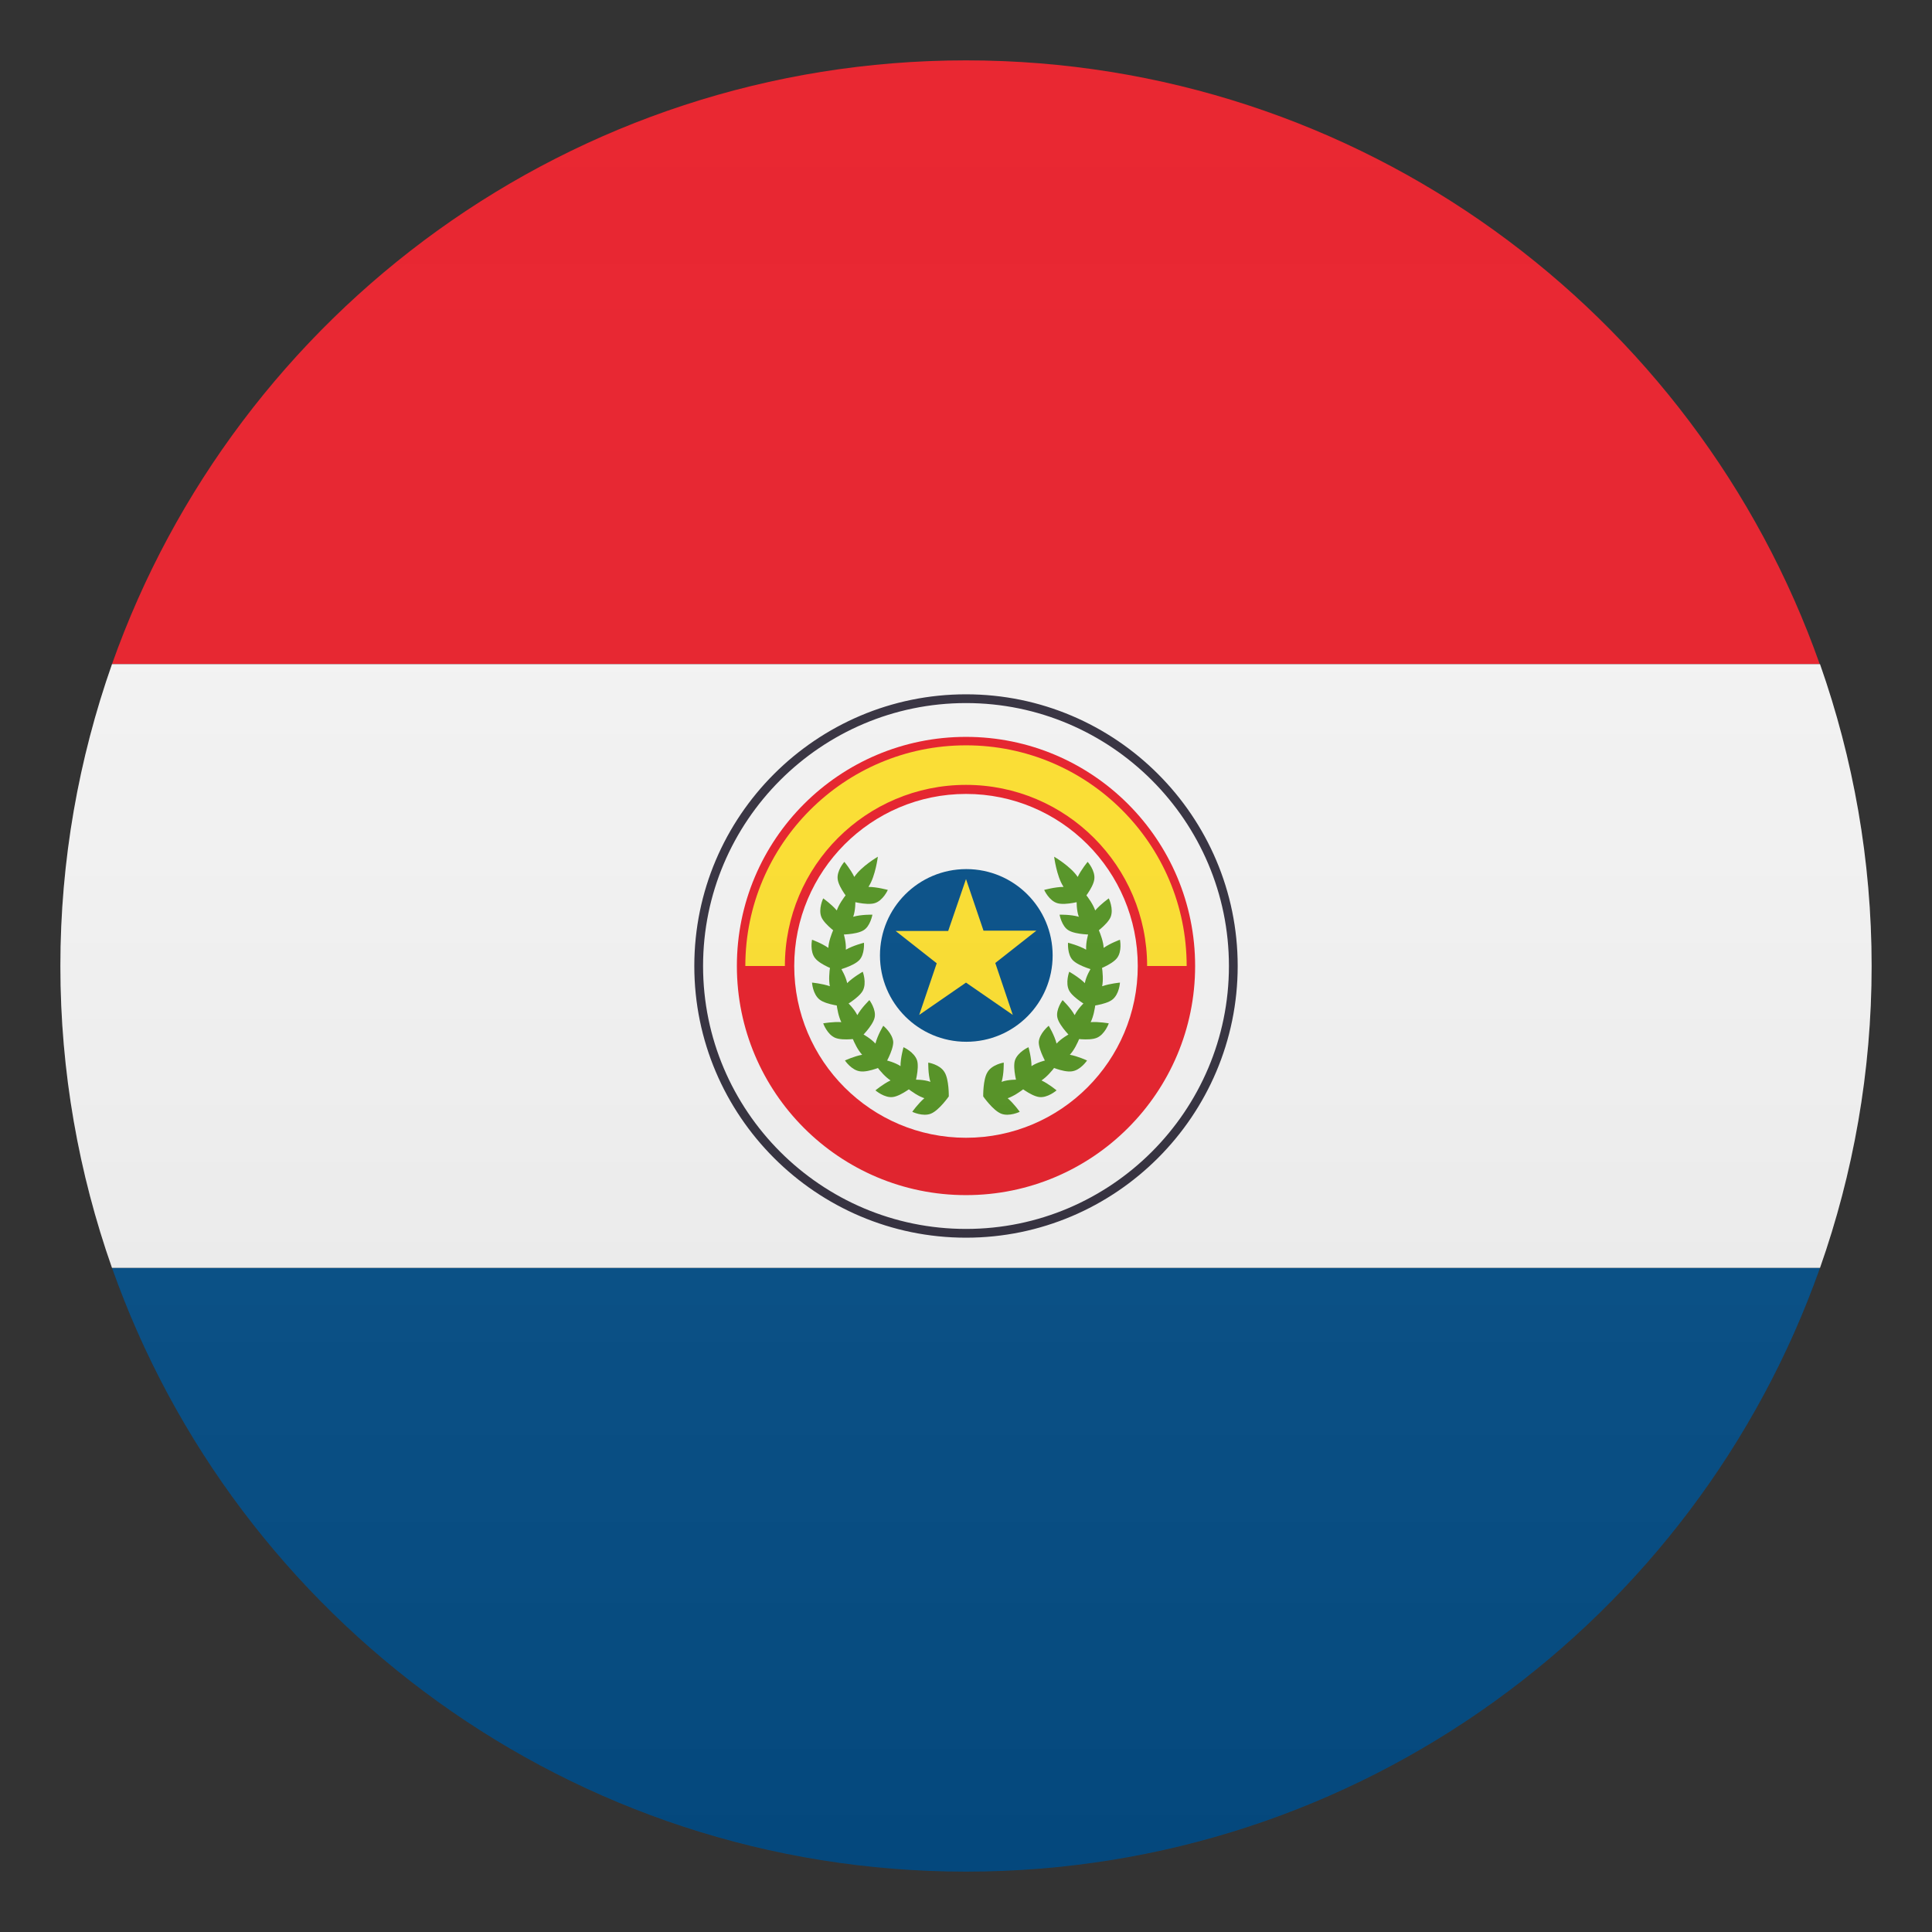 <?xml version="1.0" encoding="utf-8"?>
<!-- Generator: Adobe Illustrator 21.0.0, SVG Export Plug-In . SVG Version: 6.00 Build 0)  -->
<svg version="1.1" id="Layer_1" xmlns="http://www.w3.org/2000/svg" xmlns:xlink="http://www.w3.org/1999/xlink" x="0px" y="0px"
	 width="64px" height="64px" viewBox="0 0 64 64" enable-background="new 0 0 64 64" xml:space="preserve">
<rect x="0" y="0" width="64" height="64" fill="#333333" stroke="none"/>
<path fill="#014D87" d="M32,62c13.06,0,24.17-8.35,28.29-20H3.71C7.83,53.65,18.94,62,32,62z"/>
<path fill="#E81C27" d="M32,2C18.94,2,7.83,10.35,3.71,22h56.57C56.17,10.35,45.06,2,32,2z"/>
<path fill="#F5F5F5" d="M60.29,42C61.39,38.87,62,35.51,62,32s-0.61-6.87-1.71-10H3.71C2.61,25.13,2,28.49,2,32s0.61,6.87,1.71,10
	H60.29z"/>
<path fill="#302C3B" d="M32,41c-4.96,0-9-4.04-9-9s4.04-9,9-9s9,4.04,9,9S36.96,41,32,41z M32,23.29c-4.8,0-8.71,3.91-8.71,8.71
	c0,4.8,3.91,8.71,8.71,8.71c4.8,0,8.71-3.91,8.71-8.71C40.71,27.2,36.8,23.29,32,23.29z"/>
<path fill="#E81C27" d="M32,24.41c-4.19,0-7.59,3.4-7.59,7.59c0,4.19,3.4,7.59,7.59,7.59c4.19,0,7.59-3.4,7.59-7.59
	C39.59,27.81,36.19,24.41,32,24.41z M32,37.69c-3.14,0-5.69-2.55-5.69-5.69c0-3.14,2.55-5.7,5.69-5.7c3.14,0,5.69,2.55,5.69,5.7
	C37.69,35.14,35.14,37.69,32,37.69z"/>
<path fill="#FFE12C" d="M26,32c0-3.31,2.69-6,6-6s6,2.69,6,6h1.31c0-4.04-3.28-7.31-7.31-7.31s-7.31,3.28-7.31,7.31H26z"/>
<path fill="#014D87" d="M34.87,31.65c0,1.58-1.28,2.86-2.86,2.86c-1.58,0-2.86-1.28-2.86-2.86c0-1.58,1.28-2.86,2.86-2.86
	C33.59,28.79,34.87,30.07,34.87,31.65z"/>
<path fill="#FFE12C" d="M33.55,33.62L32,32.55l-1.55,1.07l0.58-1.71l-1.36-1.07h1.74L32,29.12l0.58,1.71h1.75l-1.36,1.07
	L33.55,33.62L33.55,33.62z"/>
<path fill="#529320" d="M29.41,29.48c0,0-0.36-0.1-0.64-0.1c0-0.01,0.01-0.01,0.01-0.02c0.22-0.34,0.3-0.98,0.3-0.98
	s-0.55,0.32-0.78,0.67c-0.12-0.25-0.33-0.5-0.33-0.5s-0.26,0.29-0.22,0.58c0.04,0.29,0.4,0.71,0.4,0.71s0.54,0.16,0.82,0.08
	C29.25,29.84,29.41,29.48,29.41,29.48z"/>
<path fill="#529320" d="M28.9,30.3c0,0-0.37-0.01-0.64,0.07c0-0.01,0.01-0.01,0.01-0.02c0.13-0.39,0.03-1.03,0.03-1.03
	s-0.45,0.46-0.58,0.84c-0.18-0.21-0.45-0.4-0.45-0.4s-0.17,0.35-0.06,0.62c0.11,0.26,0.58,0.58,0.58,0.58s0.56,0.01,0.81-0.14
	C28.83,30.69,28.9,30.3,28.9,30.3z"/>
<path fill="#529320" d="M28.62,31.23c0,0-0.36,0.09-0.6,0.23c0-0.01,0-0.01,0-0.02c0.02-0.41-0.24-1-0.24-1s-0.32,0.56-0.34,0.96
	c-0.23-0.16-0.54-0.27-0.54-0.27s-0.08,0.38,0.1,0.61c0.18,0.23,0.71,0.41,0.71,0.41s0.54-0.13,0.75-0.34
	C28.65,31.62,28.62,31.23,28.62,31.23z"/>
<path fill="#529320" d="M28.58,32.19c0,0-0.32,0.18-0.52,0.38c0-0.01,0-0.01,0-0.02c-0.09-0.4-0.49-0.9-0.49-0.9
	s-0.16,0.62-0.08,1.02c-0.26-0.09-0.59-0.12-0.59-0.12s0.02,0.39,0.26,0.57c0.23,0.17,0.79,0.22,0.79,0.22s0.49-0.27,0.63-0.52
	C28.72,32.56,28.58,32.19,28.58,32.19z"/>
<path fill="#529320" d="M28.8,33.13c0,0-0.27,0.26-0.4,0.5c0-0.01,0-0.01-0.01-0.02c-0.19-0.37-0.71-0.75-0.71-0.75
	s0.01,0.64,0.19,1c-0.27-0.02-0.6,0.04-0.6,0.04s0.13,0.37,0.4,0.48c0.27,0.11,0.82,0.01,0.82,0.01s0.41-0.39,0.48-0.67
	C29.04,33.45,28.8,33.13,28.8,33.13z"/>
<path fill="#529320" d="M29.26,33.98c0,0-0.19,0.31-0.26,0.59c0,0-0.01-0.01-0.01-0.01c-0.28-0.3-0.88-0.54-0.88-0.54
	s0.17,0.62,0.45,0.92c-0.27,0.05-0.57,0.19-0.57,0.19s0.22,0.33,0.51,0.36c0.29,0.04,0.8-0.2,0.8-0.2s0.29-0.48,0.29-0.77
	C29.57,34.23,29.26,33.98,29.26,33.98z"/>
<path fill="#529320" d="M29.93,34.69c0,0-0.1,0.35-0.1,0.63c0,0-0.01-0.01-0.01-0.01c-0.34-0.22-0.99-0.29-0.99-0.29
	s0.33,0.55,0.67,0.77c-0.25,0.12-0.5,0.33-0.5,0.33s0.3,0.26,0.58,0.22c0.29-0.04,0.72-0.4,0.72-0.4s0.16-0.54,0.08-0.81
	C30.29,34.85,29.93,34.69,29.93,34.69z"/>
<path fill="#529320" d="M30.75,35.2c0,0-0.01,0.37,0.07,0.64c-0.01,0-0.01,0-0.02-0.01c-0.39-0.13-1.03-0.03-1.03-0.03
	s0.46,0.45,0.85,0.58c-0.21,0.18-0.4,0.45-0.4,0.45s0.35,0.17,0.62,0.06c0.27-0.11,0.59-0.57,0.59-0.57s0.01-0.56-0.14-0.8
	C31.14,35.26,30.75,35.2,30.75,35.2z"/>
<path fill="#529320" d="M34.59,29.48c0,0,0.36-0.1,0.64-0.1c0-0.01-0.01-0.01-0.01-0.02c-0.22-0.34-0.3-0.98-0.3-0.98
	s0.55,0.32,0.78,0.67c0.12-0.25,0.33-0.5,0.33-0.5s0.26,0.29,0.22,0.58c-0.04,0.29-0.4,0.71-0.4,0.71s-0.54,0.16-0.82,0.08
	C34.75,29.84,34.59,29.48,34.59,29.48z"/>
<path fill="#529320" d="M35.1,30.3c0,0,0.37-0.01,0.64,0.07c0-0.01,0-0.01-0.01-0.02c-0.13-0.39-0.03-1.03-0.03-1.03
	s0.45,0.46,0.58,0.84c0.18-0.21,0.45-0.4,0.45-0.4s0.17,0.35,0.06,0.62c-0.11,0.26-0.58,0.58-0.58,0.58s-0.56,0.01-0.81-0.14
	C35.17,30.69,35.1,30.3,35.1,30.3z"/>
<path fill="#529320" d="M35.38,31.23c0,0,0.36,0.09,0.6,0.23c0-0.01,0-0.01,0-0.02c-0.02-0.41,0.24-1,0.24-1s0.32,0.56,0.34,0.96
	c0.23-0.16,0.54-0.27,0.54-0.27s0.08,0.38-0.1,0.61c-0.18,0.23-0.71,0.41-0.71,0.41s-0.54-0.13-0.75-0.34
	C35.35,31.62,35.38,31.23,35.38,31.23z"/>
<path fill="#529320" d="M35.42,32.19c0,0,0.32,0.18,0.52,0.38c0-0.01,0-0.01,0-0.02c0.08-0.4,0.49-0.9,0.49-0.9s0.16,0.62,0.08,1.02
	c0.26-0.09,0.59-0.12,0.59-0.12s-0.02,0.39-0.26,0.57c-0.23,0.17-0.79,0.22-0.79,0.22s-0.49-0.27-0.63-0.52
	C35.28,32.56,35.42,32.19,35.42,32.19z"/>
<path fill="#529320" d="M35.2,33.13c0,0,0.27,0.26,0.4,0.5c0-0.01,0-0.01,0.01-0.02c0.19-0.37,0.71-0.75,0.71-0.75
	s-0.01,0.64-0.19,1c0.27-0.02,0.6,0.04,0.6,0.04s-0.13,0.37-0.4,0.48c-0.27,0.11-0.82,0.01-0.82,0.01s-0.41-0.39-0.48-0.67
	C34.96,33.45,35.2,33.13,35.2,33.13z"/>
<path fill="#529320" d="M34.74,33.98c0,0,0.19,0.31,0.26,0.59c0,0,0.01-0.01,0.01-0.01c0.28-0.3,0.88-0.54,0.88-0.54
	s-0.17,0.62-0.45,0.92c0.27,0.05,0.57,0.19,0.57,0.19s-0.22,0.33-0.51,0.36c-0.29,0.04-0.8-0.2-0.8-0.2s-0.29-0.48-0.29-0.77
	C34.43,34.23,34.74,33.98,34.74,33.98z"/>
<path fill="#529320" d="M34.07,34.69c0,0,0.1,0.35,0.1,0.63c0,0,0.01-0.01,0.01-0.01c0.34-0.22,0.99-0.29,0.99-0.29
	s-0.33,0.55-0.67,0.77c0.25,0.12,0.5,0.33,0.5,0.33s-0.3,0.26-0.58,0.22c-0.29-0.04-0.72-0.4-0.72-0.4s-0.16-0.54-0.08-0.81
	C33.71,34.85,34.07,34.69,34.07,34.69z"/>
<path fill="#529320" d="M33.25,35.2c0,0,0.01,0.37-0.07,0.64c0.01,0,0.01,0,0.02-0.01c0.39-0.13,1.03-0.03,1.03-0.03
	s-0.46,0.45-0.85,0.58c0.21,0.18,0.4,0.45,0.4,0.45s-0.35,0.17-0.62,0.06c-0.27-0.11-0.59-0.57-0.59-0.57s-0.01-0.56,0.14-0.8
	C32.86,35.26,33.25,35.2,33.25,35.2z"/>
<linearGradient id="SVGID_1_" gradientUnits="userSpaceOnUse" x1="32" y1="62" x2="32" y2="2">
	<stop  offset="0" style="stop-color:#1A1A1A"/>
	<stop  offset="0.102" style="stop-color:#393939;stop-opacity:0.949"/>
	<stop  offset="0.347" style="stop-color:#7F7F7F;stop-opacity:0.826"/>
	<stop  offset="0.569" style="stop-color:#B6B6B6;stop-opacity:0.716"/>
	<stop  offset="0.758" style="stop-color:#DEDEDE;stop-opacity:0.621"/>
	<stop  offset="0.908" style="stop-color:#F6F6F6;stop-opacity:0.546"/>
	<stop  offset="1" style="stop-color:#FFFFFF;stop-opacity:0.5"/>
</linearGradient>
<circle opacity="0.1" fill="url(#SVGID_1_)" cx="32" cy="32" r="30"/>
</svg>
